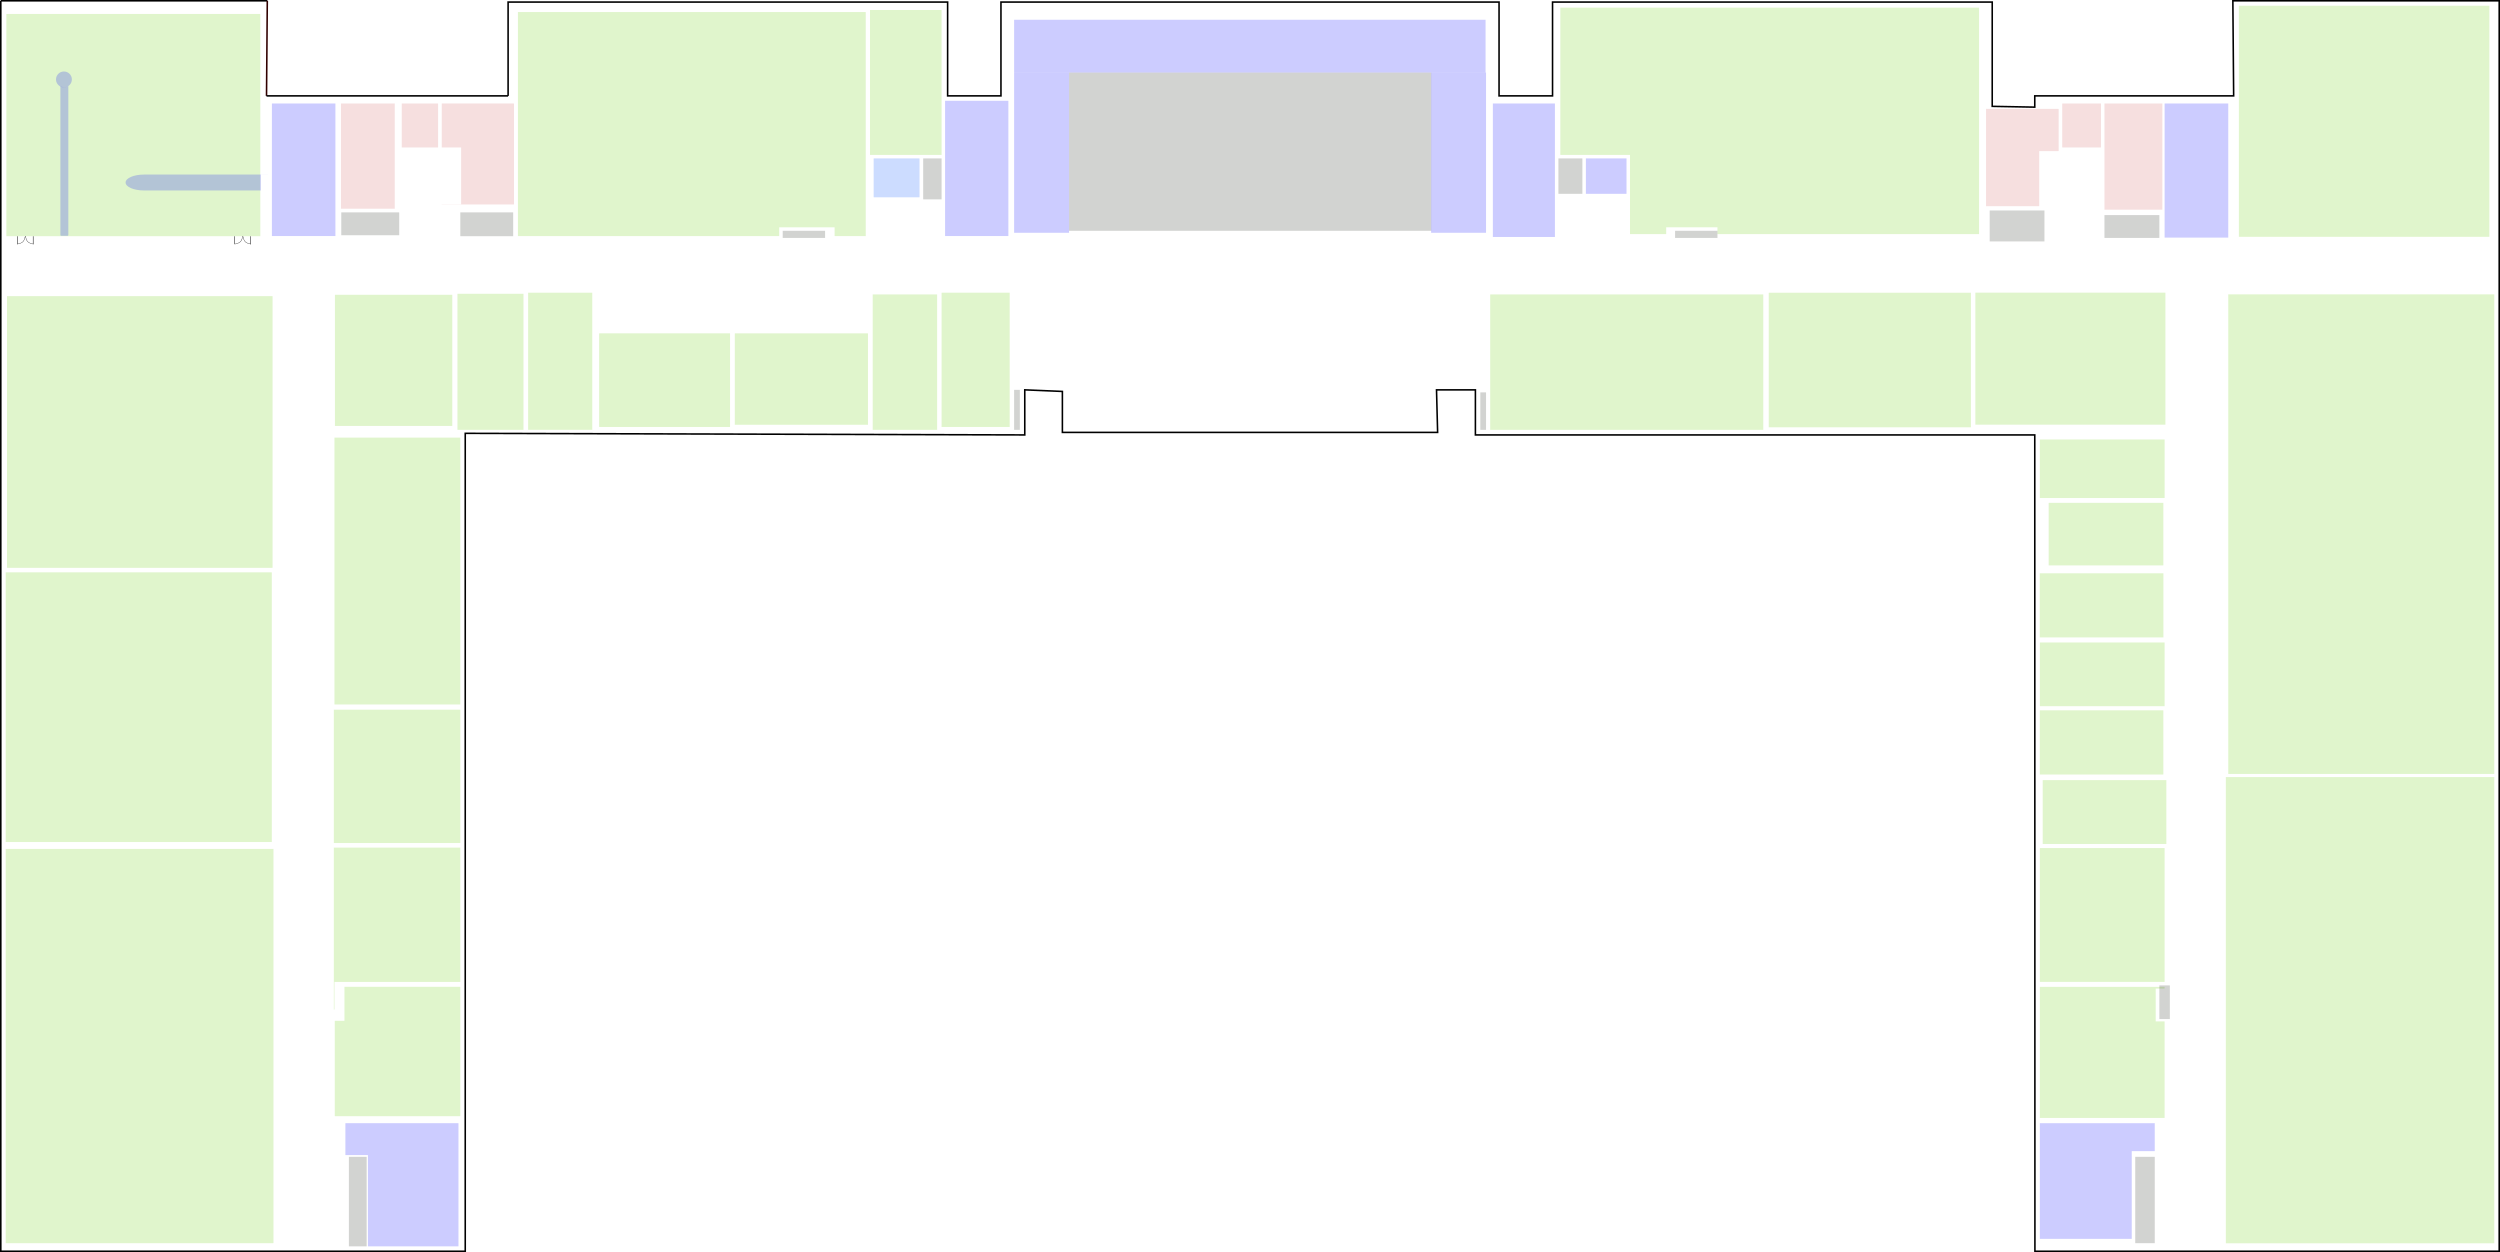 <?xml version="1.0" encoding="UTF-8" standalone="no"?>
<!-- Created with Inkscape (http://www.inkscape.org/) -->

<svg
   xmlns:dc="http://purl.org/dc/elements/1.1/"
   xmlns:cc="http://creativecommons.org/ns#"
   xmlns:rdf="http://www.w3.org/1999/02/22-rdf-syntax-ns#"
   xmlns:svg="http://www.w3.org/2000/svg"
   xmlns="http://www.w3.org/2000/svg"
   xmlns:sodipodi="http://sodipodi.sourceforge.net/DTD/sodipodi-0.dtd"
   xmlns:inkscape="http://www.inkscape.org/namespaces/inkscape"
   width="416.719mm"
   height="208.703mm"
   viewBox="0 0 416.719 208.703"
   version="1.1"
   id="svg60441"
   inkscape:version="0.92.2 (5c3e80d, 2017-08-06)"
   sodipodi:docname="55_2_206.svg">
  <defs
     id="defs60435">
    <inkscape:path-effect
       effect="bspline"
       id="path-effect4781"
       is_visible="true"
       weight="33.333"
       steps="2"
       helper_size="0"
       apply_no_weight="true"
       apply_with_weight="true"
       only_selected="false" />
    <inkscape:path-effect
       effect="bspline"
       id="path-effect4777"
       is_visible="true"
       weight="33.333"
       steps="2"
       helper_size="0"
       apply_no_weight="true"
       apply_with_weight="true"
       only_selected="false" />
    <inkscape:path-effect
       effect="bspline"
       id="path-effect4773"
       is_visible="true"
       weight="33.333"
       steps="2"
       helper_size="0"
       apply_no_weight="true"
       apply_with_weight="true"
       only_selected="false" />
    <inkscape:path-effect
       effect="bspline"
       id="path-effect4739"
       is_visible="true"
       weight="33.333"
       steps="2"
       helper_size="0"
       apply_no_weight="true"
       apply_with_weight="true"
       only_selected="false" />
    <inkscape:path-effect
       effect="bspline"
       id="path-effect4735"
       is_visible="true"
       weight="33.333"
       steps="2"
       helper_size="0"
       apply_no_weight="true"
       apply_with_weight="true"
       only_selected="false" />
    <inkscape:path-effect
       effect="bspline"
       id="path-effect4739-4"
       is_visible="true"
       weight="33.333"
       steps="2"
       helper_size="0"
       apply_no_weight="true"
       apply_with_weight="true"
       only_selected="false" />
    <inkscape:path-effect
       effect="bspline"
       id="path-effect4735-9"
       is_visible="true"
       weight="33.333"
       steps="2"
       helper_size="0"
       apply_no_weight="true"
       apply_with_weight="true"
       only_selected="false" />
    <inkscape:path-effect
       effect="bspline"
       id="path-effect4781-6"
       is_visible="true"
       weight="33.333"
       steps="2"
       helper_size="0"
       apply_no_weight="true"
       apply_with_weight="true"
       only_selected="false" />
    <inkscape:path-effect
       effect="bspline"
       id="path-effect4777-5"
       is_visible="true"
       weight="33.333"
       steps="2"
       helper_size="0"
       apply_no_weight="true"
       apply_with_weight="true"
       only_selected="false" />
  </defs>
  <sodipodi:namedview
     id="base"
     pagecolor="#ffffff"
     bordercolor="#666666"
     borderopacity="1.0"
     inkscape:pageopacity="0.0"
     inkscape:pageshadow="2"
     inkscape:zoom="4.6719266"
     inkscape:cx="122.4924"
     inkscape:cy="696.41338"
     inkscape:document-units="mm"
     inkscape:current-layer="layer1"
     showgrid="true"
     fit-margin-top="0"
     fit-margin-left="0"
     fit-margin-right="0"
     fit-margin-bottom="0"
     inkscape:window-width="1920"
     inkscape:window-height="1017"
     inkscape:window-x="-8"
     inkscape:window-y="-8"
     inkscape:window-maximized="1"
     inkscape:snap-bbox="true">
    <inkscape:grid
       type="xygrid"
       id="grid3851" />
  </sodipodi:namedview>
  <g
     inkscape:label="Layer 1"
     inkscape:groupmode="layer"
     id="layer1"
     transform="translate(-50.654,15.027)">
    <rect
       style="display:block;opacity:0.2;fill:#68ce00;fill-opacity:1;stroke:#000000;stroke-width:0;stroke-miterlimit:4;stroke-dasharray:none;stroke-opacity:1"
       id="rect44918"
       width="44.634"
       height="65.72"
       x="51.604"
       y="126.477"
       name="B218,B220" />
    <rect
       style="display:block;opacity:0.2;fill:#68ce00;fill-opacity:1;stroke:#000000;stroke-width:0;stroke-miterlimit:4;stroke-dasharray:none;stroke-opacity:1"
       id="rect44920"
       width="44.357"
       height="44.952"
       x="51.604"
       y="80.375"
       name="B214,B216" />
    <rect
       style="display:block;opacity:0.2;fill:#68ce00;fill-opacity:1;stroke:#000000;stroke-width:0;stroke-miterlimit:4;stroke-dasharray:none;stroke-opacity:1"
       id="rect44925"
       width="44.266"
       height="45.288"
       x="51.822"
       y="34.336"
       name="B210,B212" />
    <path
       inkscape:connector-curvature="0"
       style="display:block;opacity:0.2;fill:#68ce00;fill-opacity:1;stroke:#000000;stroke-width:0;stroke-miterlimit:4;stroke-dasharray:none;stroke-opacity:1"
       d="m 108.069,149.464 v 5.662 h -1.614 v 15.901 h 20.928 v -21.564 z"
       id="rect44927"
       name="B224" />
    <path
       inkscape:connector-curvature="0"
       style="display:block;opacity:0.2;fill:#68ce00;fill-opacity:1;stroke:#000000;stroke-width:0;stroke-miterlimit:4;stroke-dasharray:none;stroke-opacity:1"
       d="m 106.297,126.261 v 26.988 h 0.105 v -4.604 h 20.982 V 126.261 Z"
       id="rect44932"
       name="B222,B223" />
    <path
       inkscape:connector-curvature="0"
       style="display:block;opacity:0.2;fill:#68ce00;fill-opacity:1;stroke:#000000;stroke-width:0;stroke-miterlimit:4;stroke-dasharray:none;stroke-opacity:1"
       d="m 106.297,103.268 v 22.225 h 21.087 v -22.225 z"
       id="rect44934"
       name="B219,B221" />
    <rect
       style="display:block;opacity:0.2;fill:#68ce00;fill-opacity:1;stroke:#000000;stroke-width:0;stroke-miterlimit:4;stroke-dasharray:none;stroke-opacity:1"
       id="rect44936"
       width="20.982"
       height="44.482"
       x="106.402"
       y="57.918"
       name="B215,B217" />
    <rect
       style="display:block;opacity:0.2;fill:#68ce00;fill-opacity:1;stroke:#000000;stroke-width:0;stroke-miterlimit:4;stroke-dasharray:none;stroke-opacity:1"
       id="rect44938"
       width="19.557"
       height="21.86"
       x="106.485"
       y="34.111"
       name="B213" />
    <rect
       style="display:block;opacity:0.2;fill:#68ce00;fill-opacity:1;stroke:#000000;stroke-width:0;stroke-miterlimit:4;stroke-dasharray:none;stroke-opacity:1"
       id="rect44940"
       width="11.007"
       height="22.68"
       x="126.907"
       y="33.942"
       name="B211" />
    <rect
       style="display:block;opacity:0.2;fill:#68ce00;fill-opacity:1;stroke:#000000;stroke-width:0;stroke-miterlimit:4;stroke-dasharray:none;stroke-opacity:1"
       id="rect44942"
       width="10.696"
       height="22.855"
       x="138.684"
       y="33.765"
       name="B209" />
    <rect
       style="display:block;opacity:0.2;fill:#68ce00;fill-opacity:1;stroke:#000000;stroke-width:0;stroke-miterlimit:4;stroke-dasharray:none;stroke-opacity:1"
       id="rect44944"
       width="42.333"
       height="37.042"
       x="51.713"
       y="-12.699"
       name="B206,B208" />
    <rect
       style="display:block;opacity:0.2;fill:#68ce00;fill-opacity:1;stroke:#000000;stroke-width:0;stroke-miterlimit:4;stroke-dasharray:none;stroke-opacity:1"
       id="rect44946"
       width="21.821"
       height="15.607"
       x="150.521"
       y="40.537"
       name="B207" />
    <path
       inkscape:connector-curvature="0"
       style="display:block;opacity:0.2;fill:#68ce00;fill-opacity:1;stroke:#000000;stroke-width:0;stroke-miterlimit:4;stroke-dasharray:none;stroke-opacity:1"
       d="m 136.985,-13.019 v 37.347 h 43.553 v -1.466 h 9.234 v 1.466 h 5.189 v -37.347 z"
       id="rect44948"
       name="B202,B204" />
    <rect
       style="display:block;opacity:0.2;fill:#68ce00;fill-opacity:1;stroke:#000000;stroke-width:0;stroke-miterlimit:4;stroke-dasharray:none;stroke-opacity:1"
       id="rect44953"
       width="22.199"
       height="15.237"
       x="173.137"
       y="40.54"
       name="B205" />
    <rect
       style="display:block;opacity:0.2;fill:#68ce00;fill-opacity:1;stroke:#000000;stroke-width:0;stroke-miterlimit:4;stroke-dasharray:none;stroke-opacity:1"
       id="rect44955"
       width="10.742"
       height="22.569"
       x="196.122"
       y="34.053"
       name="B203" />
    <rect
       style="display:block;opacity:0.2;fill:#68ce00;fill-opacity:1;stroke:#000000;stroke-width:0;stroke-miterlimit:4;stroke-dasharray:none;stroke-opacity:1"
       id="rect44957"
       width="11.351"
       height="22.384"
       x="207.605"
       y="33.762"
       name="B201" />
    <rect
       style="display:block;opacity:0.2;fill:#68ce00;fill-opacity:1;stroke:#000000;stroke-width:0;stroke-miterlimit:4;stroke-dasharray:none;stroke-opacity:1"
       id="rect44959"
       width="45.519"
       height="22.569"
       x="299.051"
       y="34.053"
       name="A201,A203" />
    <rect
       style="display:block;opacity:0.2;fill:#68ce00;fill-opacity:1;stroke:#000000;stroke-width:0;stroke-miterlimit:4;stroke-dasharray:none;stroke-opacity:1"
       id="rect44961"
       width="33.7"
       height="22.431"
       x="345.483"
       y="33.766"
       name="A205,A207" />
    <rect
       style="display:block;opacity:0.2;fill:#68ce00;fill-opacity:1;stroke:#000000;stroke-width:0;stroke-miterlimit:4;stroke-dasharray:none;stroke-opacity:1"
       id="rect44963"
       width="31.681"
       height="22.005"
       x="379.921"
       y="33.755"
       name="A209,A211" />
    <path
       style="display:block;opacity:0.2;fill:#68ce00;fill-opacity:1;stroke:#000000;stroke-width:0;stroke-miterlimit:4;stroke-dasharray:none;stroke-opacity:1"
       d="m 310.742,-13.756 v 24.552 h 11.613 V 23.999 h 6.032 v -1.138 h 8.546 v 1.138 h 43.605 v -37.755 z"
       id="rect44967"
       inkscape:connector-curvature="0"
       name="A202,A204" />
    <rect
       style="display:block;opacity:0.2;fill:#68ce00;fill-opacity:1;stroke:#000000;stroke-width:0;stroke-miterlimit:4;stroke-dasharray:none;stroke-opacity:1"
       id="rect44975"
       width="41.751"
       height="38.523"
       x="423.849"
       y="-14.074"
       name="A206,A208" />
    <rect
       style="display:block;opacity:0.2;fill:#68ce00;fill-opacity:1;stroke:#000000;stroke-width:0;stroke-miterlimit:4;stroke-dasharray:none;stroke-opacity:1"
       id="rect44977"
       width="44.344"
       height="79.945"
       x="422.077"
       y="34.038"
       name="A210,A212" />
    <rect
       style="display:block;opacity:0.2;fill:#68ce00;fill-opacity:1;stroke:#000000;stroke-width:0;stroke-miterlimit:4;stroke-dasharray:none;stroke-opacity:1"
       id="rect44979"
       width="44.748"
       height="77.716"
       x="421.673"
       y="114.499"
       name="A214,A216" />
    <path
       style="display:block;opacity:0.2;fill:#68ce00;fill-opacity:1;stroke:#000000;stroke-width:0;stroke-miterlimit:4;stroke-dasharray:none;stroke-opacity:1"
       d="m 390.67,149.473 v 21.846 h 20.796 v -16.087 h -1.482 v -5.475 h 1.482 v -0.284 z"
       id="rect44981"
       inkscape:connector-curvature="0"
       name="A222" />
    <rect
       style="display:block;opacity:0.2;fill:#68ce00;fill-opacity:1;stroke:#000000;stroke-width:0;stroke-miterlimit:4;stroke-dasharray:none;stroke-opacity:1"
       id="rect44986"
       width="20.796"
       height="22.308"
       x="390.671"
       y="126.336"
       name="A221" />
    <rect
       style="display:block;opacity:0.2;fill:#68ce00;fill-opacity:1;stroke:#000000;stroke-width:0;stroke-miterlimit:4;stroke-dasharray:none;stroke-opacity:1"
       id="rect44988"
       width="20.611"
       height="10.644"
       x="391.147"
       y="115.008"
       name="A220" />
    <rect
       style="display:block;opacity:0.2;fill:#68ce00;fill-opacity:1;stroke:#000000;stroke-width:0;stroke-miterlimit:4;stroke-dasharray:none;stroke-opacity:1"
       id="rect44990"
       width="20.596"
       height="10.703"
       x="390.661"
       y="103.375"
       name="A219" />
    <rect
       style="display:block;opacity:0.2;fill:#68ce00;fill-opacity:1;stroke:#000000;stroke-width:0;stroke-miterlimit:4;stroke-dasharray:none;stroke-opacity:1"
       id="rect44992"
       width="20.796"
       height="10.621"
       x="390.671"
       y="92.065"
       name="A218" />
    <rect
       style="display:block;opacity:0.2;fill:#68ce00;fill-opacity:1;stroke:#000000;stroke-width:0;stroke-miterlimit:4;stroke-dasharray:none;stroke-opacity:1"
       id="rect44994"
       width="20.618"
       height="10.689"
       x="390.65"
       y="80.534"
       name="A217" />
    <rect
       style="display:block;opacity:0.2;fill:#68ce00;fill-opacity:1;stroke:#000000;stroke-width:0;stroke-miterlimit:4;stroke-dasharray:none;stroke-opacity:1"
       id="rect44996"
       width="19.114"
       height="10.429"
       x="392.143"
       y="68.791"
       name="A215" />
    <rect
       style="display:block;opacity:0.2;fill:#68ce00;fill-opacity:1;stroke:#000000;stroke-width:0;stroke-miterlimit:4;stroke-dasharray:none;stroke-opacity:1"
       id="rect44998"
       width="20.803"
       height="9.759"
       x="390.667"
       y="58.227"
       name="A213" />
    <path
       style="display:block;opacity:0.2;fill:#0000ff;fill-opacity:1;stroke:#000000;stroke-width:0;stroke-miterlimit:4;stroke-dasharray:none;stroke-opacity:1"
       d="m 108.228,172.192 v 5.318 h 3.753 v 15.214 h 15.093 v -20.532 z"
       id="rect60289"
       inkscape:connector-curvature="0"
       type="stairs" />
    <rect
       style="display:block;opacity:0.2;fill:#0000ff;fill-opacity:1;stroke:#0000ff;stroke-width:0;stroke-miterlimit:4;stroke-dasharray:none;stroke-opacity:1"
       id="rect60295"
       width="10.586"
       height="22.093"
       x="95.978"
       y="2.224"
       type="stairs" />
    <rect
       style="display:block;opacity:0.2;fill:#0000ff;fill-opacity:1;stroke:#0000ff;stroke-width:0;stroke-miterlimit:4;stroke-dasharray:none;stroke-opacity:1"
       id="rect60297"
       width="10.55"
       height="22.543"
       x="208.187"
       y="1.774"
       type="stairs" />
    <rect
       style="display:block;opacity:0.2;fill:#0000ff;fill-opacity:1;stroke:#0000ff;stroke-width:0;stroke-miterlimit:4;stroke-dasharray:none;stroke-opacity:1"
       id="rect60304"
       width="10.345"
       height="22.251"
       x="299.495"
       y="2.224"
       type="stairs" />
    <path
       style="display:block;opacity:0.2;fill:#0000ff;fill-opacity:1;stroke:#0000ff;stroke-width:0;stroke-miterlimit:4;stroke-dasharray:none;stroke-opacity:1"
       d="M 411.467,2.224 V 24.579 h 10.61 V 2.224 Z"
       id="rect60306"
       inkscape:connector-curvature="0"
       type="stairs" />
    <rect
       style="display:block;opacity:0.2;fill:#22241c;fill-opacity:1;stroke:#0000ff;stroke-width:0;stroke-miterlimit:4;stroke-dasharray:none;stroke-opacity:1"
       id="rect60311"
       width="3.995"
       height="5.9"
       x="310.422"
       y="11.379" />
    <rect
       style="display:block;opacity:0.2;fill:#22241c;fill-opacity:1;stroke:#0000ff;stroke-width:0;stroke-miterlimit:4;stroke-dasharray:none;stroke-opacity:1"
       id="rect60313"
       width="2.963"
       height="14.923"
       x="108.81"
       y="177.801" />
    <path
       style="display:block;opacity:0.2;fill:#0000ff;fill-opacity:1;stroke:#0000ff;stroke-width:0;stroke-miterlimit:4;stroke-dasharray:none;stroke-opacity:1"
       d="m 390.67,172.192 v 19.288 h 15.319 v -14.627 h 3.836 v -4.661 z"
       id="rect60317"
       inkscape:connector-curvature="0"
       type="stairs" />
    <rect
       style="display:block;opacity:0.2;fill:#22241c;fill-opacity:1;stroke:#0000ff;stroke-width:0;stroke-miterlimit:4;stroke-dasharray:none;stroke-opacity:1"
       id="rect60322"
       width="3.254"
       height="14.393"
       x="406.572"
       y="177.801" />
    <rect
       style="display:block;opacity:0.2;fill:#22241c;fill-opacity:1;stroke:#0000ff;stroke-width:0;stroke-miterlimit:4;stroke-dasharray:none;stroke-opacity:1"
       id="rect60324"
       width="1.746"
       height="5.609"
       x="410.594"
       y="149.226" />
    <rect
       style="display:block;opacity:0.2;fill:#22241c;fill-opacity:1;stroke:#0000ff;stroke-width:0;stroke-miterlimit:4;stroke-dasharray:none;stroke-opacity:1"
       id="rect60326"
       width="9.128"
       height="5.159"
       x="382.31"
       y="20.057" />
    <rect
       style="display:block;opacity:0.2;fill:#22241c;fill-opacity:1;stroke:#0000ff;stroke-width:0;stroke-miterlimit:4;stroke-dasharray:none;stroke-opacity:1"
       id="rect60328"
       width="9.155"
       height="3.81"
       x="401.439"
       y="20.824" />
    <rect
       style="display:block;opacity:0.2;fill:#22241c;fill-opacity:1;stroke:#0000ff;stroke-width:0;stroke-miterlimit:4;stroke-dasharray:none;stroke-opacity:1"
       id="rect60330"
       width="7.064"
       height="1.191"
       x="329.869"
       y="23.444" />
    <rect
       style="display:block;opacity:0.2;fill:#22241c;fill-opacity:1;stroke:#0000ff;stroke-width:0;stroke-miterlimit:4;stroke-dasharray:none;stroke-opacity:1"
       id="rect60332"
       width="8.811"
       height="3.969"
       x="127.384"
       y="20.374" />
    <rect
       style="display:block;opacity:0.2;fill:#22241c;fill-opacity:1;stroke:#0000ff;stroke-width:0;stroke-miterlimit:4;stroke-dasharray:none;stroke-opacity:1"
       id="rect60334"
       width="9.657"
       height="3.81"
       x="107.54"
       y="20.374" />
    <rect
       style="display:block;opacity:0.2;fill:#22241c;fill-opacity:1;stroke:#0000ff;stroke-width:0;stroke-miterlimit:4;stroke-dasharray:none;stroke-opacity:1"
       id="rect60336"
       width="3.069"
       height="6.826"
       x="204.536"
       y="11.379" />
    <rect
       style="display:block;opacity:0.2;fill:#22241c;fill-opacity:1;stroke:#0000ff;stroke-width:0;stroke-miterlimit:4;stroke-dasharray:none;stroke-opacity:1"
       id="rect60338"
       width="7.064"
       height="1.191"
       x="181.12"
       y="23.444" />
    <rect
       style="display:block;opacity:0.2;fill:#22241c;fill-opacity:1;stroke:#0000ff;stroke-width:0;stroke-miterlimit:4;stroke-dasharray:none;stroke-opacity:1"
       id="rect60340"
       width="60.378"
       height="26.379"
       x="228.851"
       y="-2.935" />
    <rect
       style="display:block;opacity:0.2;fill:#d35f5f;fill-opacity:1;stroke:#0000ff;stroke-width:0;stroke-miterlimit:4;stroke-dasharray:none;stroke-opacity:1"
       id="rect60342"
       width="8.969"
       height="17.542"
       x="107.487"
       y="2.224"
       type="toilet_m" />
    <rect
       style="display:block;opacity:0.2;fill:#d35f5f;fill-opacity:1;stroke:#0000ff;stroke-width:0;stroke-miterlimit:4;stroke-dasharray:none;stroke-opacity:1"
       id="rect60344"
       width="6.059"
       height="7.329"
       x="117.621"
       y="2.224" />
    <path
       inkscape:connector-curvature="0"
       style="display:block;opacity:0.2;fill:#d35f5f;fill-opacity:1;stroke:#0000ff;stroke-width:0;stroke-miterlimit:4;stroke-dasharray:none;stroke-opacity:1"
       d="m 124.288,2.224 v 7.329 h 3.228 v 9.472 h -3.228 v 0.026 h 12.039 V 2.224 Z"
       id="rect60346"
       type="toilet_f" />
    <path
       inkscape:connector-curvature="0"
       style="display:block;opacity:0.2;fill:#d35f5f;fill-opacity:1;stroke:#0000ff;stroke-width:0;stroke-miterlimit:4;stroke-dasharray:none;stroke-opacity:1"
       d="m 381.701,3.124 v 16.219 h 8.864 v -9.181 h 3.24 V 3.124 Z"
       id="rect60353"
       type="toilet_f" />
    <rect
       style="display:block;opacity:0.2;fill:#d35f5f;fill-opacity:1;stroke:#0000ff;stroke-width:0;stroke-miterlimit:4;stroke-dasharray:none;stroke-opacity:1"
       id="rect60358"
       width="9.657"
       height="17.701"
       x="401.439"
       y="2.224"
       type="toilet_m" />
    <rect
       style="display:block;opacity:0.2;fill:#d35f5f;fill-opacity:1;stroke:#0000ff;stroke-width:0;stroke-miterlimit:4;stroke-dasharray:none;stroke-opacity:1"
       id="rect60360"
       width="6.456"
       height="7.329"
       x="394.401"
       y="2.224" />
    <rect
       style="display:block;opacity:0.2;fill:#0050ff;fill-opacity:1;stroke:#0000ff;stroke-width:0;stroke-miterlimit:4;stroke-dasharray:none;stroke-opacity:1"
       id="rect60362"
       width="7.646"
       height="6.482"
       x="196.281"
       y="11.379"
       type="elevator" />
    <rect
       style="display:block;opacity:0.2;fill:#68ce00;fill-opacity:1;stroke:#0000ff;stroke-width:0;stroke-miterlimit:4;stroke-dasharray:none;stroke-opacity:1"
       id="rect60364"
       width="11.933"
       height="24.156"
       x="195.673"
       y="-13.36" />
    <rect
       style="display:block;opacity:0.2;fill:#0000ff;fill-opacity:1;stroke:#0000ff;stroke-width:0;stroke-miterlimit:4;stroke-dasharray:none;stroke-opacity:1"
       id="rect60366"
       width="6.773"
       height="5.9"
       x="315"
       y="11.379"
       type="elevator" />
    <rect
       y="49.955"
       x="219.697"
       height="6.668"
       width="0.952"
       id="rect61118"
       style="display:block;opacity:0.2;fill:#22241c;fill-opacity:1;stroke:#fb0000;stroke-width:0;stroke-miterlimit:4;stroke-dasharray:none;stroke-opacity:1" />
    <rect
       y="50.378"
       x="297.405"
       height="6.244"
       width="0.952"
       id="rect61120"
       style="display:block;opacity:0.2;fill:#22241c;fill-opacity:1;stroke:#fb0000;stroke-width:0;stroke-miterlimit:4;stroke-dasharray:none;stroke-opacity:1" />
    <g
       id="g156">
      <path
         inkscape:connector-curvature="0"
         id="path61108"
         d="M 50.787,-14.895 H 95.21"
         style="display:block;fill:none;stroke:#000000;stroke-width:0.265px;stroke-linecap:butt;stroke-linejoin:miter;stroke-opacity:1" />
      <path
         inkscape:connector-curvature="0"
         id="path61110"
         d="M 95.21,-14.895 95.078,0.954"
         style="display:block;fill:none;stroke:#310000;stroke-width:0.265px;stroke-linecap:butt;stroke-linejoin:miter;stroke-opacity:1" />
      <path
         inkscape:connector-curvature="0"
         id="path61112"
         d="M 95.078,0.954 H 135.348"
         style="display:block;fill:none;stroke:#000000;stroke-width:0.265px;stroke-linecap:butt;stroke-linejoin:miter;stroke-opacity:1" />
      <path
         inkscape:connector-curvature="0"
         id="path61114"
         d="M 135.348,0.954 V -14.683 h 73.263 V 0.954 h 8.89 V -14.683 h 83.026 V 0.954 h 8.916 V -14.683 H 382.733 V 2.7 l 7.091,0.132 V 0.954 h 33.152 l -0.132,-15.849 h 44.397 V 193.544 h -77.391 l -0.026,-136.075 h -93.239 v -7.514 h -6.482 l 0.185,7.091 h -62.547 v -6.826 l -6.271,-0.265 v 7.514 L 128.204,57.204 V 193.544 H 50.787 V -14.895"
         style="display:block;fill:none;stroke:#000000;stroke-width:0.265px;stroke-linecap:butt;stroke-linejoin:miter;stroke-opacity:1" />
    </g>
    <g
       id="g934"
       transform="translate(0,0.332)">
      <rect
         type="stairs"
         y="-12.064"
         x="219.697"
         height="8.796"
         width="78.582"
         id="rect60304-3"
         style="display:block;opacity:0.2;fill:#0000ff;fill-opacity:1;stroke:#0000ff;stroke-width:0;stroke-miterlimit:4;stroke-dasharray:none;stroke-opacity:1" />
      <rect
         y="-3.267"
         x="219.697"
         height="26.711"
         width="9.154"
         id="rect60304-3-4"
         style="display:block;opacity:0.2;fill:#0000ff;fill-opacity:1;stroke:#0000ff;stroke-width:0;stroke-miterlimit:4;stroke-dasharray:none;stroke-opacity:1" />
      <rect
         y="-3.267"
         x="289.203"
         height="26.711"
         width="9.154"
         id="rect60304-3-4-9"
         style="display:block;opacity:0.2;fill:#0000ff;fill-opacity:1;stroke:#0000ff;stroke-width:0;stroke-miterlimit:4;stroke-dasharray:none;stroke-opacity:1" />
    </g>
    <path
       style="opacity:0.2;fill:#0000ff;fill-opacity:1;stroke:#0000ff;stroke-width:0;stroke-miterlimit:4;stroke-dasharray:none;stroke-opacity:1"
       d="M 90.564 109.801 C 84.157 109.801 79 112.031 79 114.801 C 79 117.571 84.157 119.801 90.564 119.801 L 164.031 119.801 L 164.031 109.824 L 169.529 109.824 C 169.169 109.81 168.805 109.801 168.436 109.801 L 90.564 109.801 z "
       transform="matrix(0.265,0,0,0.265,50.654,-15.027)"
       id="rect3853" />
    <g
       id="g3860"
       transform="matrix(1,0,0,1.02,4.763,2.212)">
      <path
         style="opacity:0.2;fill:#0000ff;fill-opacity:1;stroke:#0000ff;stroke-width:0;stroke-miterlimit:4;stroke-dasharray:none;stroke-opacity:1"
         d="M 29,54.273 A 5,5 0 0 1 26.395,55.012 5,5 0 0 1 24,54.398 v 93.846 c 0,0.308 0.243,0.557 0.545,0.557 h 3.91 C 28.757,148.801 29,148.552 29,148.244 Z"
         transform="matrix(0.265,0,0,0.259,49.596,-16.901)"
         id="rect3855"
         inkscape:connector-curvature="0" />
    </g>
    <rect
       style="opacity:0.2;fill:#68ce00;fill-opacity:1;stroke:#0000ff;stroke-width:0;stroke-miterlimit:4;stroke-dasharray:none;stroke-opacity:1"
       id="rect3864"
       width="29.104"
       height="6.615"
       x="12.29"
       y="16.406"
       ry="20"
       rx="5.1" />
    <circle
       style="opacity:0.2;fill:#0000ff;fill-opacity:1;stroke:#0000ff;stroke-width:0;stroke-miterlimit:4;stroke-dasharray:none;stroke-opacity:1"
       id="path3857-6"
       cx="61.311"
       cy="-1.788"
       r="1.323" />
    <path
       style="fill:none;stroke:#000000;stroke-width:0.08;stroke-linecap:butt;stroke-linejoin:miter;stroke-miterlimit:4;stroke-dasharray:none;stroke-opacity:1"
       d="m 53.538,24.354 c 0,1.312 0,1.312 0,1.312"
       id="path4705-1"
       inkscape:connector-curvature="0" />
    <path
       style="fill:none;stroke:#000000;stroke-width:0.08;stroke-linecap:butt;stroke-linejoin:miter;stroke-miterlimit:4;stroke-dasharray:none;stroke-opacity:1"
       d="m 56.184,24.354 c 0,1.323 0,1.323 0,1.323"
       id="path4707-9"
       inkscape:connector-curvature="0" />
    <path
       style="fill:none;stroke:#000000;stroke-width:0.05;stroke-linecap:butt;stroke-linejoin:miter;stroke-miterlimit:4;stroke-dasharray:none;stroke-opacity:1"
       d="m 54.888,24.343 c 0.088,0.353 0.176,0.705 0.397,0.926 0.221,0.221 0.573,0.309 0.926,0.397"
       id="path4775"
       inkscape:connector-curvature="0"
       inkscape:path-effect="#path-effect4777"
       inkscape:original-d="m 54.887793,24.3431 c 0.08846,0.352512 0.176654,0.705292 0.264583,1.058333 0.353229,0.08798 0.705821,0.176125 1.058334,0.264583" />
    <path
       style="fill:none;stroke:#000000;stroke-width:0.05;stroke-linecap:butt;stroke-linejoin:miter;stroke-miterlimit:4;stroke-dasharray:none;stroke-opacity:1"
       d="m 54.872,24.343 c -0.088,0.352 -0.176,0.705 -0.397,0.926 -0.221,0.221 -0.573,0.309 -0.926,0.397"
       id="path4779"
       inkscape:connector-curvature="0"
       inkscape:path-effect="#path-effect4781"
       inkscape:original-d="m 54.871773,24.3431 c -0.08793,0.352512 -0.176124,0.705293 -0.264583,1.058334 -0.352825,0.08801 -0.705291,0.176125 -1.058334,0.264583" />
    <path
       style="fill:none;stroke:#000000;stroke-width:0.08;stroke-linecap:butt;stroke-linejoin:miter;stroke-miterlimit:4;stroke-dasharray:none;stroke-opacity:1"
       d="m 89.786,24.354 c 0,1.312 0,1.312 0,1.312"
       id="path4705-1-3"
       inkscape:connector-curvature="0" />
    <path
       style="fill:none;stroke:#000000;stroke-width:0.08;stroke-linecap:butt;stroke-linejoin:miter;stroke-miterlimit:4;stroke-dasharray:none;stroke-opacity:1"
       d="m 92.431,24.354 c 0,1.323 0,1.323 0,1.323"
       id="path4707-9-6"
       inkscape:connector-curvature="0" />
    <path
       style="fill:none;stroke:#000000;stroke-width:0.05;stroke-linecap:butt;stroke-linejoin:miter;stroke-miterlimit:4;stroke-dasharray:none;stroke-opacity:1"
       d="m 91.136,24.343 c 0.088,0.353 0.176,0.705 0.397,0.926 0.221,0.221 0.573,0.309 0.926,0.397"
       id="path4775-8"
       inkscape:connector-curvature="0"
       inkscape:path-effect="#path-effect4777-5"
       inkscape:original-d="m 91.135709,24.3431 c 0.08846,0.352512 0.176654,0.705292 0.264583,1.058333 0.353229,0.08798 0.705821,0.176125 1.058334,0.264583" />
    <path
       style="fill:none;stroke:#000000;stroke-width:0.05;stroke-linecap:butt;stroke-linejoin:miter;stroke-miterlimit:4;stroke-dasharray:none;stroke-opacity:1"
       d="m 91.12,24.343 c -0.088,0.352 -0.176,0.705 -0.397,0.926 -0.221,0.221 -0.573,0.309 -0.926,0.397"
       id="path4779-3"
       inkscape:connector-curvature="0"
       inkscape:path-effect="#path-effect4781-6"
       inkscape:original-d="m 91.119689,24.3431 c -0.08793,0.352512 -0.176124,0.705293 -0.264583,1.058334 -0.352825,0.08801 -0.705291,0.176125 -1.058334,0.264583" />
  </g>
</svg>

